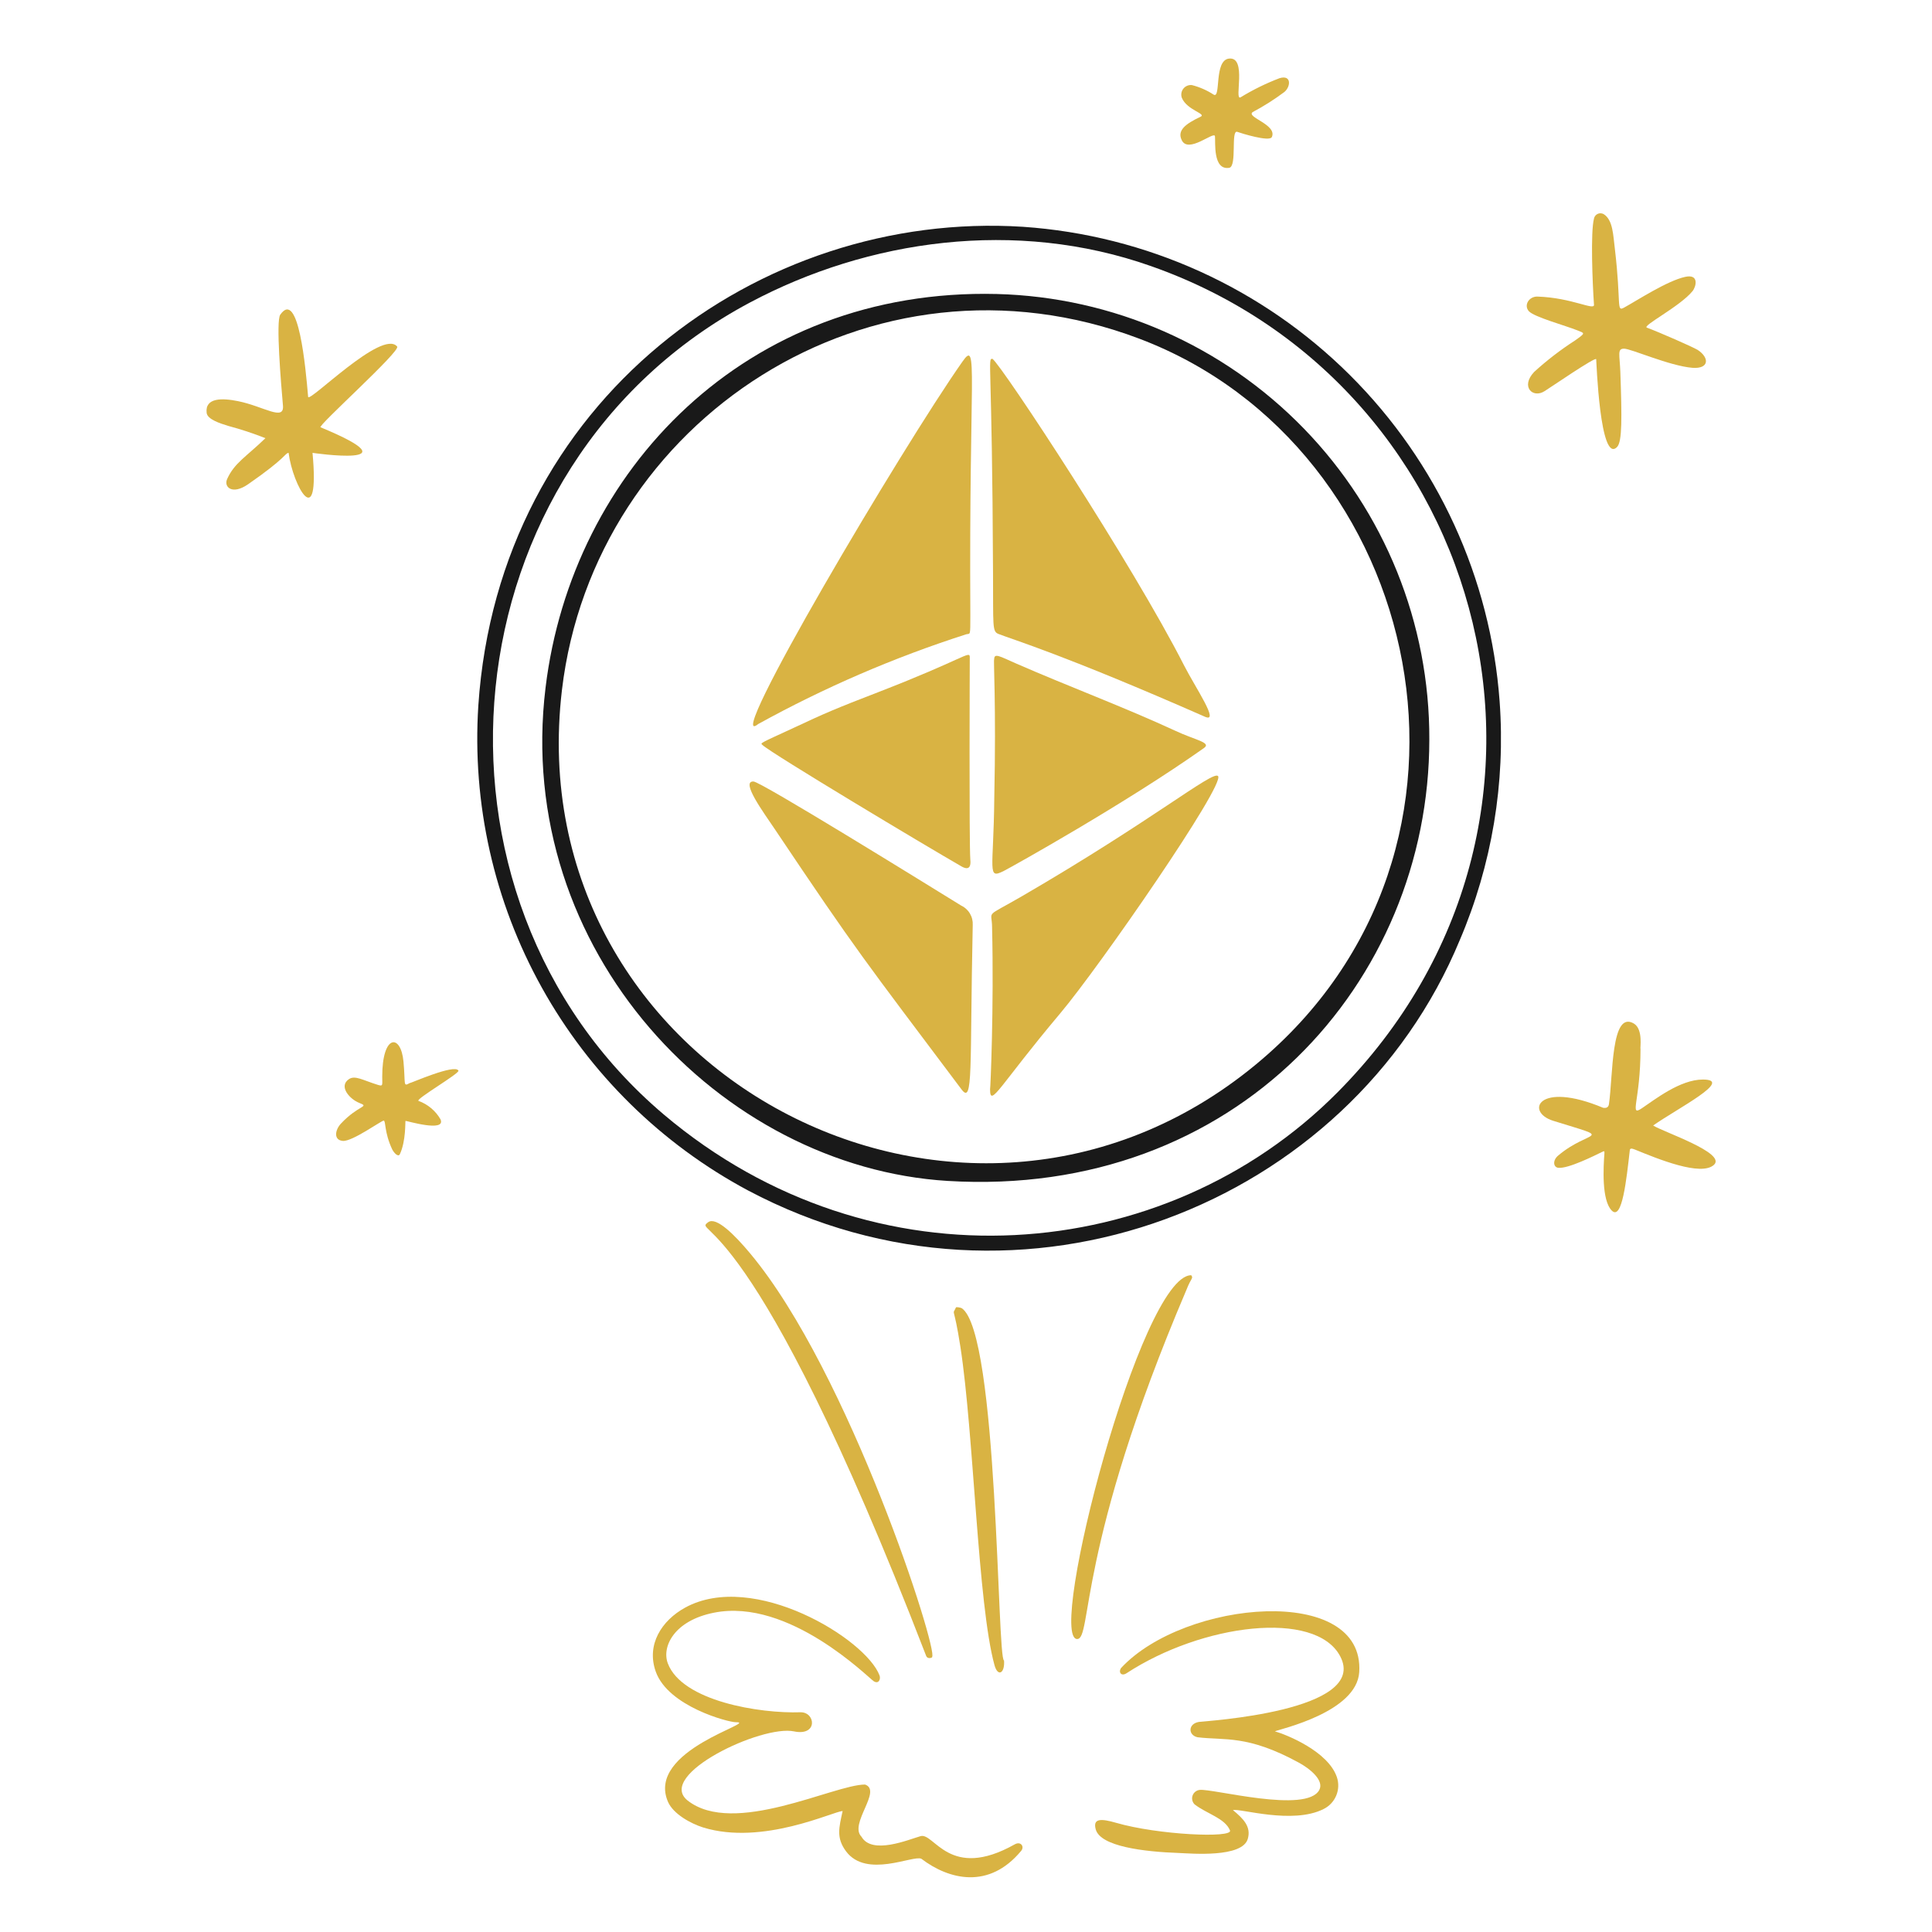 <svg width="155" height="155" viewBox="0 0 155 155" fill="none" xmlns="http://www.w3.org/2000/svg">
<path d="M127.882 24.447C127.76 22.711 127.598 18.617 127.882 17.535C127.907 17.413 127.974 17.303 128.071 17.226C128.169 17.149 128.29 17.108 128.415 17.112C128.497 17.114 128.578 17.135 128.651 17.174C129.419 17.642 129.419 18.909 129.557 19.962C130.087 24.455 129.641 25.054 130.325 24.662C131.347 24.102 133.751 22.527 135.202 22.212C136.324 21.966 136.086 22.98 135.794 23.349C134.772 24.609 131.654 26.168 132.138 26.291C133.075 26.636 135.794 27.827 136.201 28.073C137.153 28.695 137.138 29.609 135.778 29.509C133.935 29.355 130.855 27.973 130.294 27.973C129.734 27.973 129.941 28.441 129.995 29.816C130.125 33.503 130.148 35.423 129.741 35.853C128.359 37.305 128.074 28.895 128.059 28.818C128.013 28.595 124.342 31.122 123.927 31.375C122.967 31.998 121.968 31.015 123.082 29.839C124.1 28.91 125.195 28.067 126.354 27.32C127.26 26.683 127.122 26.744 126.554 26.506C125.601 26.122 123.09 25.438 122.659 24.97C122.229 24.501 122.659 23.771 123.351 23.794C126.131 23.887 127.921 24.947 127.882 24.447Z" fill="#D9B343"/>
<path d="M25.073 36.33C25.68 42.889 23.491 38.972 23.153 36.33C22.838 36.376 22.991 36.714 19.896 38.856C18.629 39.732 17.937 39.072 18.222 38.434C18.805 37.136 19.758 36.644 21.294 35.154C20.321 34.769 19.326 34.44 18.314 34.171C17.638 33.964 16.632 33.641 16.578 33.119C16.44 31.89 17.83 31.928 19.09 32.182C21.156 32.597 22.823 33.825 22.7 32.527C22.546 30.776 22.123 25.761 22.485 25.246C23.952 23.149 24.52 29.494 24.72 31.836C24.766 32.374 30.672 26.36 31.863 27.804C32.162 28.165 25.457 34.171 25.718 34.279C33.653 37.574 24.996 36.33 25.073 36.33Z" fill="#D9B343"/>
<path d="M131.615 84.128C131.615 88.352 130.678 89.612 131.723 88.913C132.768 88.214 134.795 86.609 136.616 86.609C139.143 86.609 134.596 88.913 132.629 90.296C133.397 90.802 138.536 92.5 137.507 93.452C136.477 94.405 132.998 92.976 131.178 92.231C130.909 92.124 130.771 92.108 130.755 92.285C130.486 94.635 130.141 97.953 129.311 97.124C128.482 96.294 128.635 93.629 128.72 92.515C128.72 92.346 128.72 92.331 128.551 92.408C127.906 92.723 125.809 93.775 125.018 93.69C124.61 93.644 124.549 93.084 125.018 92.7C127.552 90.564 129.672 91.494 124.61 89.919C122.345 89.213 123.374 86.685 128.612 88.874C128.889 88.921 129.042 88.828 129.081 88.59C129.419 86.286 129.234 81.002 131.093 82.123C131.846 82.591 131.562 84.128 131.615 84.128Z" fill="#D9B343"/>
<path d="M36.779 85.894C36.91 86.102 33.292 88.199 33.576 88.322C34.322 88.592 34.947 89.117 35.343 89.804C35.796 90.879 32.562 89.896 32.532 89.927C32.501 89.957 32.578 91.54 32.079 92.6C31.948 92.868 31.595 92.477 31.464 92.208C30.811 90.818 30.965 89.904 30.781 89.904C30.596 89.904 28.261 91.594 27.509 91.532C26.756 91.471 26.871 90.672 27.34 90.157C28.776 88.621 29.698 88.828 28.822 88.483C28.054 88.183 27.14 87.154 27.992 86.578C28.484 86.248 29.091 86.655 30.297 87.031C30.75 87.169 30.665 87.077 30.665 86.371C30.665 82.945 32.163 82.922 32.37 85.165C32.539 86.985 32.324 87.2 32.854 86.9C32.954 86.908 36.487 85.334 36.779 85.894Z" fill="#D9B343"/>
<path d="M99.525 7.81C100.517 7.204 101.564 6.689 102.651 6.274C103.641 5.974 103.549 6.965 103.042 7.38C102.237 7.982 101.388 8.521 100.5 8.993C99.939 9.4 102.497 9.999 102.036 10.998C101.844 11.397 99.594 10.698 99.256 10.575C98.733 10.422 99.256 13.317 98.626 13.463C97.282 13.686 97.527 11.374 97.474 10.929C97.42 10.483 95.315 12.38 94.801 11.228C94.432 10.46 95.123 9.93 96.283 9.385C96.89 9.131 95.239 8.87 94.816 7.849C94.772 7.725 94.761 7.593 94.782 7.464C94.804 7.335 94.858 7.214 94.939 7.111C95.02 7.009 95.126 6.929 95.248 6.879C95.368 6.829 95.5 6.811 95.63 6.827C96.249 6.986 96.838 7.246 97.374 7.595C97.973 7.933 97.374 4.822 98.61 4.699C100.07 4.546 98.987 8.102 99.525 7.81Z" fill="#D9B343"/>
<path d="M69.4 143.17C70.805 143.654 68.086 146.327 69.115 147.356C69.96 148.831 72.887 147.587 73.855 147.31C74.953 146.995 76.159 150.92 81.405 147.971C81.904 147.687 82.227 148.17 81.904 148.516C79.339 151.588 76.151 150.82 73.916 149.123C73.24 148.816 69.515 150.72 67.879 148.531C67.065 147.441 67.318 146.611 67.602 145.298C66.896 145.298 61.204 148.094 56.404 146.611C55.405 146.296 54.015 145.528 53.592 144.56C51.787 140.39 60.981 138.139 59.03 138.17C58.424 138.17 53.6 136.903 52.609 134.107C51.841 131.948 53.078 130.013 54.967 128.976C60.459 125.965 69.492 131.503 70.567 134.429C70.667 134.698 70.506 135.136 70.099 134.882C69.692 134.629 63.316 128.177 57.279 129.383C54.061 130.02 53.078 132.133 53.577 133.446C54.721 136.48 60.943 137.486 64.238 137.371C65.436 137.371 65.621 139.299 63.708 138.907C61.12 138.354 52.609 142.394 55.159 144.445C58.861 147.372 66.903 143.17 69.4 143.17Z" fill="#D9B343"/>
<path d="M109.048 134.153C108.841 137.371 102.696 138.716 102.281 138.9C103.264 139.184 106.544 140.513 107.251 142.564C107.418 143.049 107.401 143.578 107.204 144.052C107.008 144.526 106.644 144.912 106.183 145.137C103.687 146.396 99.462 145.06 98.917 145.221C99.746 145.905 100.392 146.55 100.108 147.526C99.67 149.062 95.553 148.701 94.6 148.662C91.728 148.562 88.294 148.132 87.91 146.773C87.665 145.897 88.287 145.874 89.554 146.243C92.895 147.211 98.948 147.487 98.679 146.85C98.272 145.866 96.835 145.528 95.837 144.76C95.747 144.67 95.684 144.555 95.656 144.43C95.627 144.305 95.635 144.175 95.678 144.054C95.721 143.933 95.796 143.826 95.896 143.746C95.996 143.666 96.117 143.616 96.244 143.601C97.289 143.478 104.831 145.528 105.845 143.601C106.252 142.832 105.077 141.88 104.171 141.396C100.061 139.161 98.264 139.645 96.075 139.376C95.307 139.207 95.307 138.293 96.183 138.147C96.582 138.078 109.901 137.318 107.512 132.863C105.523 129.137 96.459 130.267 90.383 134.238C89.946 134.522 89.708 134.145 89.946 133.815C95.038 128.346 109.501 127.056 109.048 134.153Z" fill="#D9B343"/>
<path d="M74.3 132.839C60.244 96.44 55.466 99.043 56.818 98.053C57.463 97.592 58.938 99.067 60.182 100.557C68.155 110.096 75.329 132.525 74.776 132.932C74.876 132.955 74.43 133.177 74.3 132.839Z" fill="#D9B343"/>
<path d="M95.568 102.308C95.76 102.577 95.568 102.492 95.184 103.483C86.343 124.221 87.634 131.526 86.412 131.495C83.993 131.418 91.52 102.308 95.568 102.308Z" fill="#D9B343"/>
<path d="M80.552 133.216C80.629 134.246 80.053 134.568 79.784 133.585C78.44 128.692 78.133 115.051 77.05 108.046C76.504 104.528 76.374 105.626 76.689 104.904C76.689 104.828 77.065 104.904 77.157 104.951C80.107 106.94 79.984 133.216 80.552 133.216Z" fill="#D9B343"/>
<path d="M117.113 75.425C108.296 96.732 81.942 107.132 60.021 95.511C53.057 91.79 47.312 86.141 43.473 79.24C39.634 72.34 37.865 64.479 38.376 56.599C40.012 32.136 60.912 16.843 82.073 18.195C91.962 18.873 101.274 23.097 108.298 30.09C115.323 37.083 119.588 46.377 120.311 56.262C120.79 62.814 119.693 69.385 117.113 75.426V75.425ZM53.27 89.428C70.091 103.645 93.471 101.556 107.282 87.661C128.888 65.924 119.617 30.93 92.35 21.352C81.489 17.511 69.63 19.232 60.167 24.27C35.673 37.313 32.531 71.884 53.27 89.428Z" fill="#191919"/>
<path d="M114.671 59.334C114.671 78.805 99.171 96.148 76.029 94.743C57.856 93.636 41.188 76.308 43.769 55.163C45.874 37.766 59.837 23.087 79.969 23.587C89.278 23.827 98.122 27.703 104.609 34.385C111.095 41.066 114.707 50.022 114.671 59.334ZM100.746 85.41C121.607 68.182 114.326 35.861 91.429 27.181C69.922 19.024 47.648 33.687 45.083 55.362C41.472 85.94 77.15 104.897 100.746 85.41Z" fill="#191919"/>
<path d="M77.848 49.349C77.848 51.077 77.848 50.808 77.525 50.885C71.74 52.74 66.147 55.153 60.827 58.089C57.801 60.54 72.349 35.93 77.211 29.017C78.516 27.151 77.733 29.916 77.848 49.349Z" fill="#D9B343"/>
<path d="M79.622 28.787C80.39 29.34 90.89 45.308 94.984 53.365C95.921 55.194 97.88 58.035 96.674 57.505C85.398 52.544 81.258 51.315 80.106 50.861C79.592 50.662 79.692 50.255 79.668 45.938C79.599 28.833 79.208 28.787 79.622 28.787Z" fill="#D9B343"/>
<path d="M79.761 52.897C79.761 52.367 80.184 52.643 81.543 53.242C85.768 55.086 90.238 56.753 94.271 58.619C95.899 59.387 97.243 59.564 96.575 60.025C90.33 64.441 81.213 69.526 80.537 69.872C79.162 70.563 79.715 69.872 79.769 64.011C79.93 56.43 79.685 52.897 79.761 52.897Z" fill="#D9B343"/>
<path d="M79.592 74.404C79.592 72.968 78.916 73.682 81.981 71.907C92.55 65.763 97.289 61.807 97.719 62.26C98.341 62.906 88.233 77.53 85.045 81.317C80.206 87.062 79.431 88.928 79.431 87.392C79.461 87.408 79.746 80.725 79.592 74.404Z" fill="#D9B343"/>
<path d="M78.04 74.219C77.795 85.687 78.102 88.69 77.134 87.392C69.292 76.946 68.808 76.439 62.141 66.492C61.281 65.209 59.391 62.652 60.451 62.698C61.02 62.698 74.085 70.786 77.088 72.637C77.388 72.774 77.639 72.998 77.809 73.281C77.979 73.563 78.059 73.89 78.04 74.219Z" fill="#D9B343"/>
<path d="M77.849 68.996C77.888 69.342 77.849 69.903 77.166 69.526C74.209 67.829 61.904 60.455 61.174 59.772C60.99 59.602 60.875 59.687 63.77 58.35C66.075 57.267 67.119 56.814 70.476 55.524C77.312 52.874 77.788 52.175 77.803 52.705C77.803 52.705 77.742 67.714 77.849 68.996Z" fill="#D9B343"/>
</svg>
